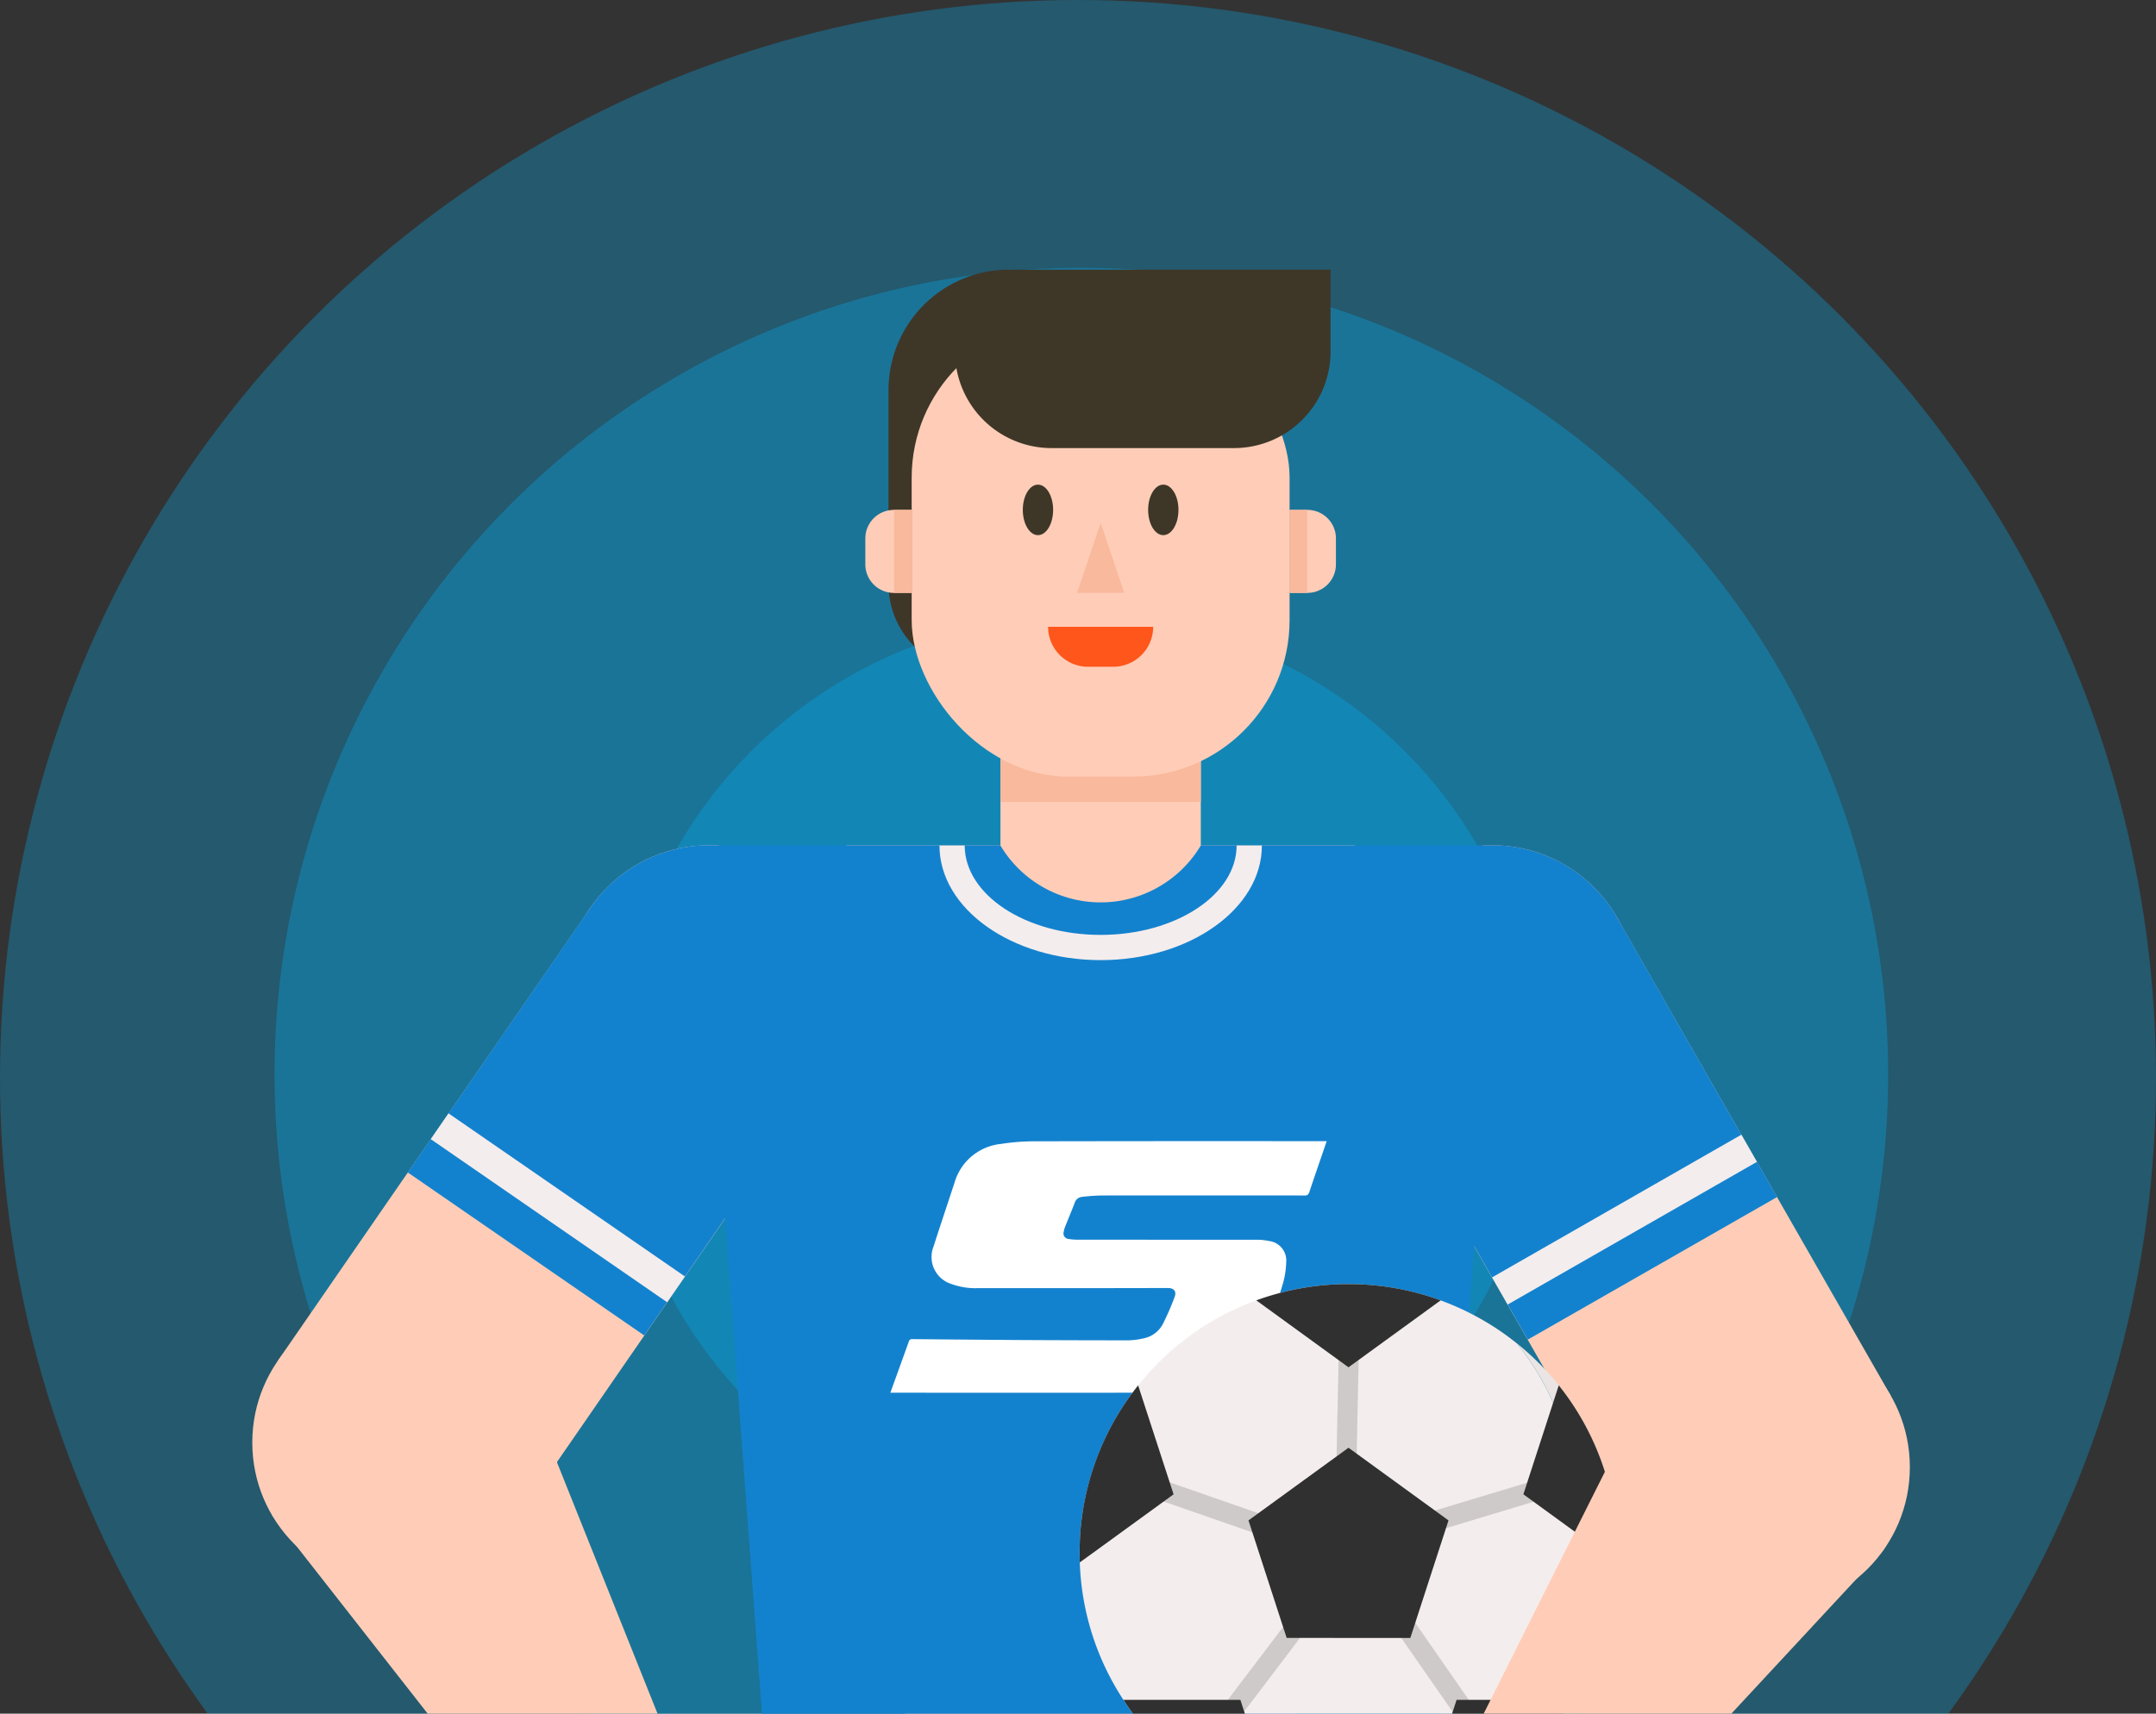 <svg xmlns="http://www.w3.org/2000/svg" xmlns:xlink="http://www.w3.org/1999/xlink" width="322" height="256" viewBox="0 0 322 256">
  <rect x="0" y="0" width="322" height="256" fill="#333333" stroke="none"/>
  <defs>
    <clipPath id="clip-path">
      <rect id="사각형_1435" data-name="사각형 1435" width="322" height="256" transform="translate(370 9275.219)" fill="#fff" stroke="#707070" stroke-width="1"/>
    </clipPath>
  </defs>
  <g id="img_2-3" transform="translate(-370 -9275.219)" clip-path="url(#clip-path)">
    <circle id="타원_116" data-name="타원 116" cx="161" cy="161" r="161" transform="translate(370 9275.219)" fill="#00b9ff" opacity="0.29"/>
    <circle id="타원_117" data-name="타원 117" cx="120.5" cy="120.5" r="120.5" transform="translate(411 9315.219)" fill="#00b9ff" opacity="0.29"/>
    <circle id="타원_118" data-name="타원 118" cx="69" cy="69" r="69" transform="translate(462 9367.219)" fill="#00b9ff" opacity="0.29"/>
    <g id="그룹_4136" data-name="그룹 4136" transform="translate(407.679 9315.504)">
      <path id="합치기_2" data-name="합치기 2" d="M11.069,194.5,0,31.839H23.042V0H52.966V31.839H76.008L64.94,194.5Z" transform="translate(88.697 54.185)" fill="#ffcdb7" stroke="rgba(0,0,0,0)" stroke-miterlimit="10" stroke-width="1"/>
      <g id="그룹_4129" data-name="그룹 4129" transform="translate(3.792 85.99)">
        <circle id="타원_108" data-name="타원 108" cx="21.451" cy="21.451" r="21.451" transform="translate(42.945 0)" fill="#ffcdb7"/>
        <rect id="사각형_1417" data-name="사각형 1417" width="82.328" height="42.902" transform="matrix(0.568, -0.823, 0.823, 0.568, 0, 77.049)" fill="#ffcdb7"/>
      </g>
      <rect id="사각형_1419" data-name="사각형 1419" width="29.924" height="25.321" transform="translate(111.739 54.185)" fill="#f9b99d"/>
      <path id="사각형_1420" data-name="사각형 1420" d="M17.99,0h0V60.081H13.082A13.082,13.082,0,0,1,0,47V17.99A17.99,17.99,0,0,1,17.99,0Z" transform="translate(95.021)" fill="#3e3728"/>
      <rect id="사각형_1421" data-name="사각형 1421" width="56.44" height="68.041" rx="23.376" transform="translate(98.481 7.689)" fill="#ffcdb7"/>
      <ellipse id="타원_109" data-name="타원 109" cx="2.265" cy="3.774" rx="2.265" ry="3.774" transform="translate(115.077 32.114)" fill="#3e3728"/>
      <ellipse id="타원_110" data-name="타원 110" cx="2.265" cy="3.774" rx="2.265" ry="3.774" transform="translate(133.796 32.114)" fill="#3e3728"/>
      <path id="패스_2037" data-name="패스 2037" d="M411.6,312.127h-7.054l3.527-10.466Z" transform="translate(-281.367 -263.84)" fill="#f9b99d"/>
      <path id="사각형_1422" data-name="사각형 1422" d="M0,0H15.695A5.967,5.967,0,0,1,9.728,5.967H5.967A5.967,5.967,0,0,1,0,0Z" transform="translate(118.854 53.356)" fill="#ff561b"/>
      <path id="사각형_1423" data-name="사각형 1423" d="M0,0H2.661a4.26,4.26,0,0,1,4.26,4.26V8.138a4.26,4.26,0,0,1-4.26,4.26H0Z" transform="translate(154.921 35.888)" fill="#ffcdb7"/>
      <g id="그룹_4134" data-name="그룹 4134" transform="translate(163.767 85.99)">
        <circle id="타원_113" data-name="타원 113" cx="21.451" cy="21.451" r="21.451" transform="translate(0 0)" fill="#ffba9c"/>
        <rect id="사각형_1431" data-name="사각형 1431" width="82.328" height="42.902" transform="translate(43.722 103.561) rotate(-119.795)" fill="#ffcdb7"/>
      </g>
      <circle id="타원_114" data-name="타원 114" cx="21.451" cy="21.451" r="21.451" transform="translate(204.657 157.446)" fill="#ffcdb7"/>
      <path id="사각형_1424" data-name="사각형 1424" d="M0,0H2.661a4.26,4.26,0,0,1,4.26,4.26V8.138a4.26,4.26,0,0,1-4.26,4.26H0Z" transform="translate(98.481 48.287) rotate(180)" fill="#ffcdb7"/>
      <path id="사각형_1425" data-name="사각형 1425" d="M9.1,0H56.094V12.236A14.419,14.419,0,0,1,41.676,26.654H14.419A14.419,14.419,0,0,1,0,12.236V9.1A9.1,9.1,0,0,1,9.1,0Z" transform="translate(104.948)" fill="#3e3728"/>
      <path id="합치기_1" data-name="합치기 1" d="M55.356,162.693,47.4,55.708,35.319,73.23,0,48.875,27.132,9.53A21.437,21.437,0,0,1,43.264.067V.033h.511Q44.366,0,44.968,0t1.2.032H88.514a17.422,17.422,0,0,0,14.964,8.5,17.422,17.422,0,0,0,14.964-8.5H160.8Q161.4,0,162,0t1.2.032h.51V.066a21.453,21.453,0,0,1,17.11,11.086l23.687,41.4-37.236,21.3-8.016-14.008-7.647,102.845Z" transform="translate(23.22 85.99)" fill="#1382ce" stroke="rgba(0,0,0,0)" stroke-miterlimit="10" stroke-width="1"/>
      <rect id="사각형_1426" data-name="사각형 1426" width="2.633" height="12.398" transform="translate(154.921 35.888)" fill="#f9b99d"/>
      <rect id="사각형_1427" data-name="사각형 1427" width="2.633" height="12.398" transform="translate(95.848 35.888)" fill="#f9b99d"/>
      <g id="그룹_4130" data-name="그룹 4130" transform="translate(0 153.766)">
        <circle id="타원_111" data-name="타원 111" cx="21.451" cy="21.451" r="21.451" transform="translate(0 0)" fill="#ffcdb7"/>
        <path id="패스_2039" data-name="패스 2039" d="M347.193,519.14,314,436.157l-37.179,21.407,55.1,70.371Z" transform="translate(-273.956 -425.41)" fill="#ffcdb7"/>
        <rect id="사각형_1428" data-name="사각형 1428" width="14.672" height="17.625" transform="matrix(0.499, 0.867, -0.867, 0.499, 73.236, 93.731)" fill="#ffcdb7"/>
      </g>
      <path id="패스_2040" data-name="패스 2040" d="M427.113,352.832c0,7.366-9.118,13.357-20.309,13.357S386.5,360.2,386.5,352.832h-3.768c0,9.448,10.8,17.125,24.077,17.125s24.077-7.677,24.077-17.125Z" transform="translate(-280.101 -266.809)" fill="#f4eded"/>
      <rect id="사각형_1430" data-name="사각형 1430" width="4.678" height="42.902" transform="matrix(0.568, -0.823, 0.823, 0.568, 26.651, 129.89)" fill="#f4eded"/>
      <path id="패스_2052" data-name="패스 2052" d="M188.956,363.913c.948-2.621,1.859-5.132,2.759-7.647a.459.459,0,0,1,.509-.362q7.594.074,15.189.129,8.5.049,17.006.052a10.594,10.594,0,0,0,2.3-.284,4.167,4.167,0,0,0,2.927-2.135,39.78,39.78,0,0,0,1.767-4.06c.32-.844-.114-1.338-1-1.336q-5.526.012-11.052.019H202a10.423,10.423,0,0,1-4.006-.65,4.217,4.217,0,0,1-2.6-5.532c1.034-3.216,2.112-6.418,3.164-9.628a8.061,8.061,0,0,1,6.944-5.736,31.9,31.9,0,0,1,4.815-.39q21.6-.044,43.2-.017h.608c-.88,2.568-1.75,5.07-2.587,7.583a.655.655,0,0,1-.753.525q-15.14-.017-30.279,0a28.927,28.927,0,0,0-2.959.215,1.246,1.246,0,0,0-1.057.89c-.472,1.222-.982,2.43-1.466,3.648a2.979,2.979,0,0,0-.173.682.82.82,0,0,0,.729,1.063,7.832,7.832,0,0,0,1.4.107q13.323.009,26.646.012a8.655,8.655,0,0,1,1.9.188,2.929,2.929,0,0,1,2.551,3.194,12.868,12.868,0,0,1-.535,3.316q-1.467,4.876-3.106,9.7a8.549,8.549,0,0,1-5.29,5.656,13.661,13.661,0,0,1-4.65.791q-20.817.015-41.635.006H188.97Z" transform="translate(-93.661 -196.138)" fill="#fff"/>
      <g id="그룹_4133" data-name="그룹 4133" transform="translate(123.561 151.546)">
        <path id="패스_2043" data-name="패스 2043" d="M484.811,463.093c0,.48-.009.961-.028,1.432a40.152,40.152,0,0,1-71.43,23.719,40.169,40.169,0,0,0,64.893-25.415q.2-1.4.311-2.826.113-1.512.113-3.052a39.993,39.993,0,0,0-8.864-25.16,40.108,40.108,0,0,1,15.006,31.3Z" transform="translate(-404.497 -422.936)" fill="#eae4e4"/>
        <path id="패스_2044" data-name="패스 2044" d="M478.123,456.406q0,1.54-.113,3.052-.113,1.427-.311,2.826A40.159,40.159,0,0,1,412.806,487.7a36.1,36.1,0,0,1-2.308-3.193,39.818,39.818,0,0,1-6.518-20.535c-.019-.471-.028-.942-.028-1.422a40.15,40.15,0,0,1,65.307-31.3,39.993,39.993,0,0,1,8.864,25.16Z" transform="translate(-403.952 -422.391)" fill="#f4eded"/>
        <line id="선_348" data-name="선 348" y2="79.789" transform="translate(40.155)" fill="none"/>
        <line id="선_349" data-name="선 349" x2="79.789" transform="translate(0.261 39.894)" fill="none"/>
        <line id="선_350" data-name="선 350" x1="17.778" y1="6.188" transform="translate(10.738 30.26)" fill="none" stroke="#cecaca" stroke-miterlimit="10" stroke-width="3"/>
        <line id="선_351" data-name="선 351" x1="11.379" y2="14.996" transform="translate(21.901 49.899)" fill="none" stroke="#cecaca" stroke-miterlimit="10" stroke-width="3"/>
        <line id="선_352" data-name="선 352" x2="10.746" y2="15.456" transform="translate(47.545 49.524)" fill="none" stroke="#cecaca" stroke-miterlimit="10" stroke-width="3"/>
        <line id="선_353" data-name="선 353" y1="5.444" x2="18.02" transform="translate(51.597 30.398)" fill="none" stroke="#cecaca" stroke-miterlimit="10" stroke-width="3"/>
        <line id="선_354" data-name="선 354" y1="18.82" x2="0.391" transform="translate(39.836 8.939)" fill="none" stroke="#cecaca" stroke-miterlimit="10" stroke-width="3"/>
        <path id="패스_2045" data-name="패스 2045" d="M436.429,476.755l-5.7-17.558,14.936-10.852L460.6,459.2l-5.7,17.558Z" transform="translate(-405.505 -423.897)" fill="#303030"/>
        <path id="패스_2046" data-name="패스 2046" d="M459.5,424.821l-13.762,10-13.772-10a40.208,40.208,0,0,1,27.534,0Z" transform="translate(-405.577 -422.391)" fill="#303030"/>
        <path id="패스_2047" data-name="패스 2047" d="M417.987,454.729l-11.681,8.487L403.98,464.9c-.019-.471-.028-.942-.028-1.422a40,40,0,0,1,8.742-25.019Z" transform="translate(-403.952 -423.323)" fill="#303030"/>
        <path id="패스_2048" data-name="패스 2048" d="M433.811,505.079a40.069,40.069,0,0,1-20.6-13.555,36.11,36.11,0,0,1-2.308-3.193h17.464l3.768,11.577Z" transform="translate(-404.355 -426.217)" fill="#303030"/>
        <path id="패스_2049" data-name="패스 2049" d="M480.86,488.331a40.189,40.189,0,0,1-22.918,16.758l3.278-10.1,2.167-6.66Z" transform="translate(-407.085 -426.217)" fill="#303030"/>
        <path id="패스_2050" data-name="패스 2050" d="M488.348,463.479c0,.48-.009.961-.028,1.432l-2.327-1.7-3.9-2.826-7.781-5.661,4.446-13.687.838-2.59A40.015,40.015,0,0,1,488.348,463.479Z" transform="translate(-408.034 -423.323)" fill="#303030"/>
      </g>
      <rect id="사각형_1433" data-name="사각형 1433" width="4.678" height="42.902" transform="translate(187.491 154.602) rotate(-119.795)" fill="#f4eded"/>
      <path id="패스_2051" data-name="패스 2051" d="M452.6,518.357l40.037-79.907L527.89,462.9l-60.808,65.5Z" transform="translate(-284.155 -271.777)" fill="#ffcdb7"/>
      <rect id="사각형_1434" data-name="사각형 1434" width="14.672" height="17.625" transform="translate(182.927 256.624) rotate(124.742)" fill="#ffba9c"/>
    </g>
  </g>
</svg>
